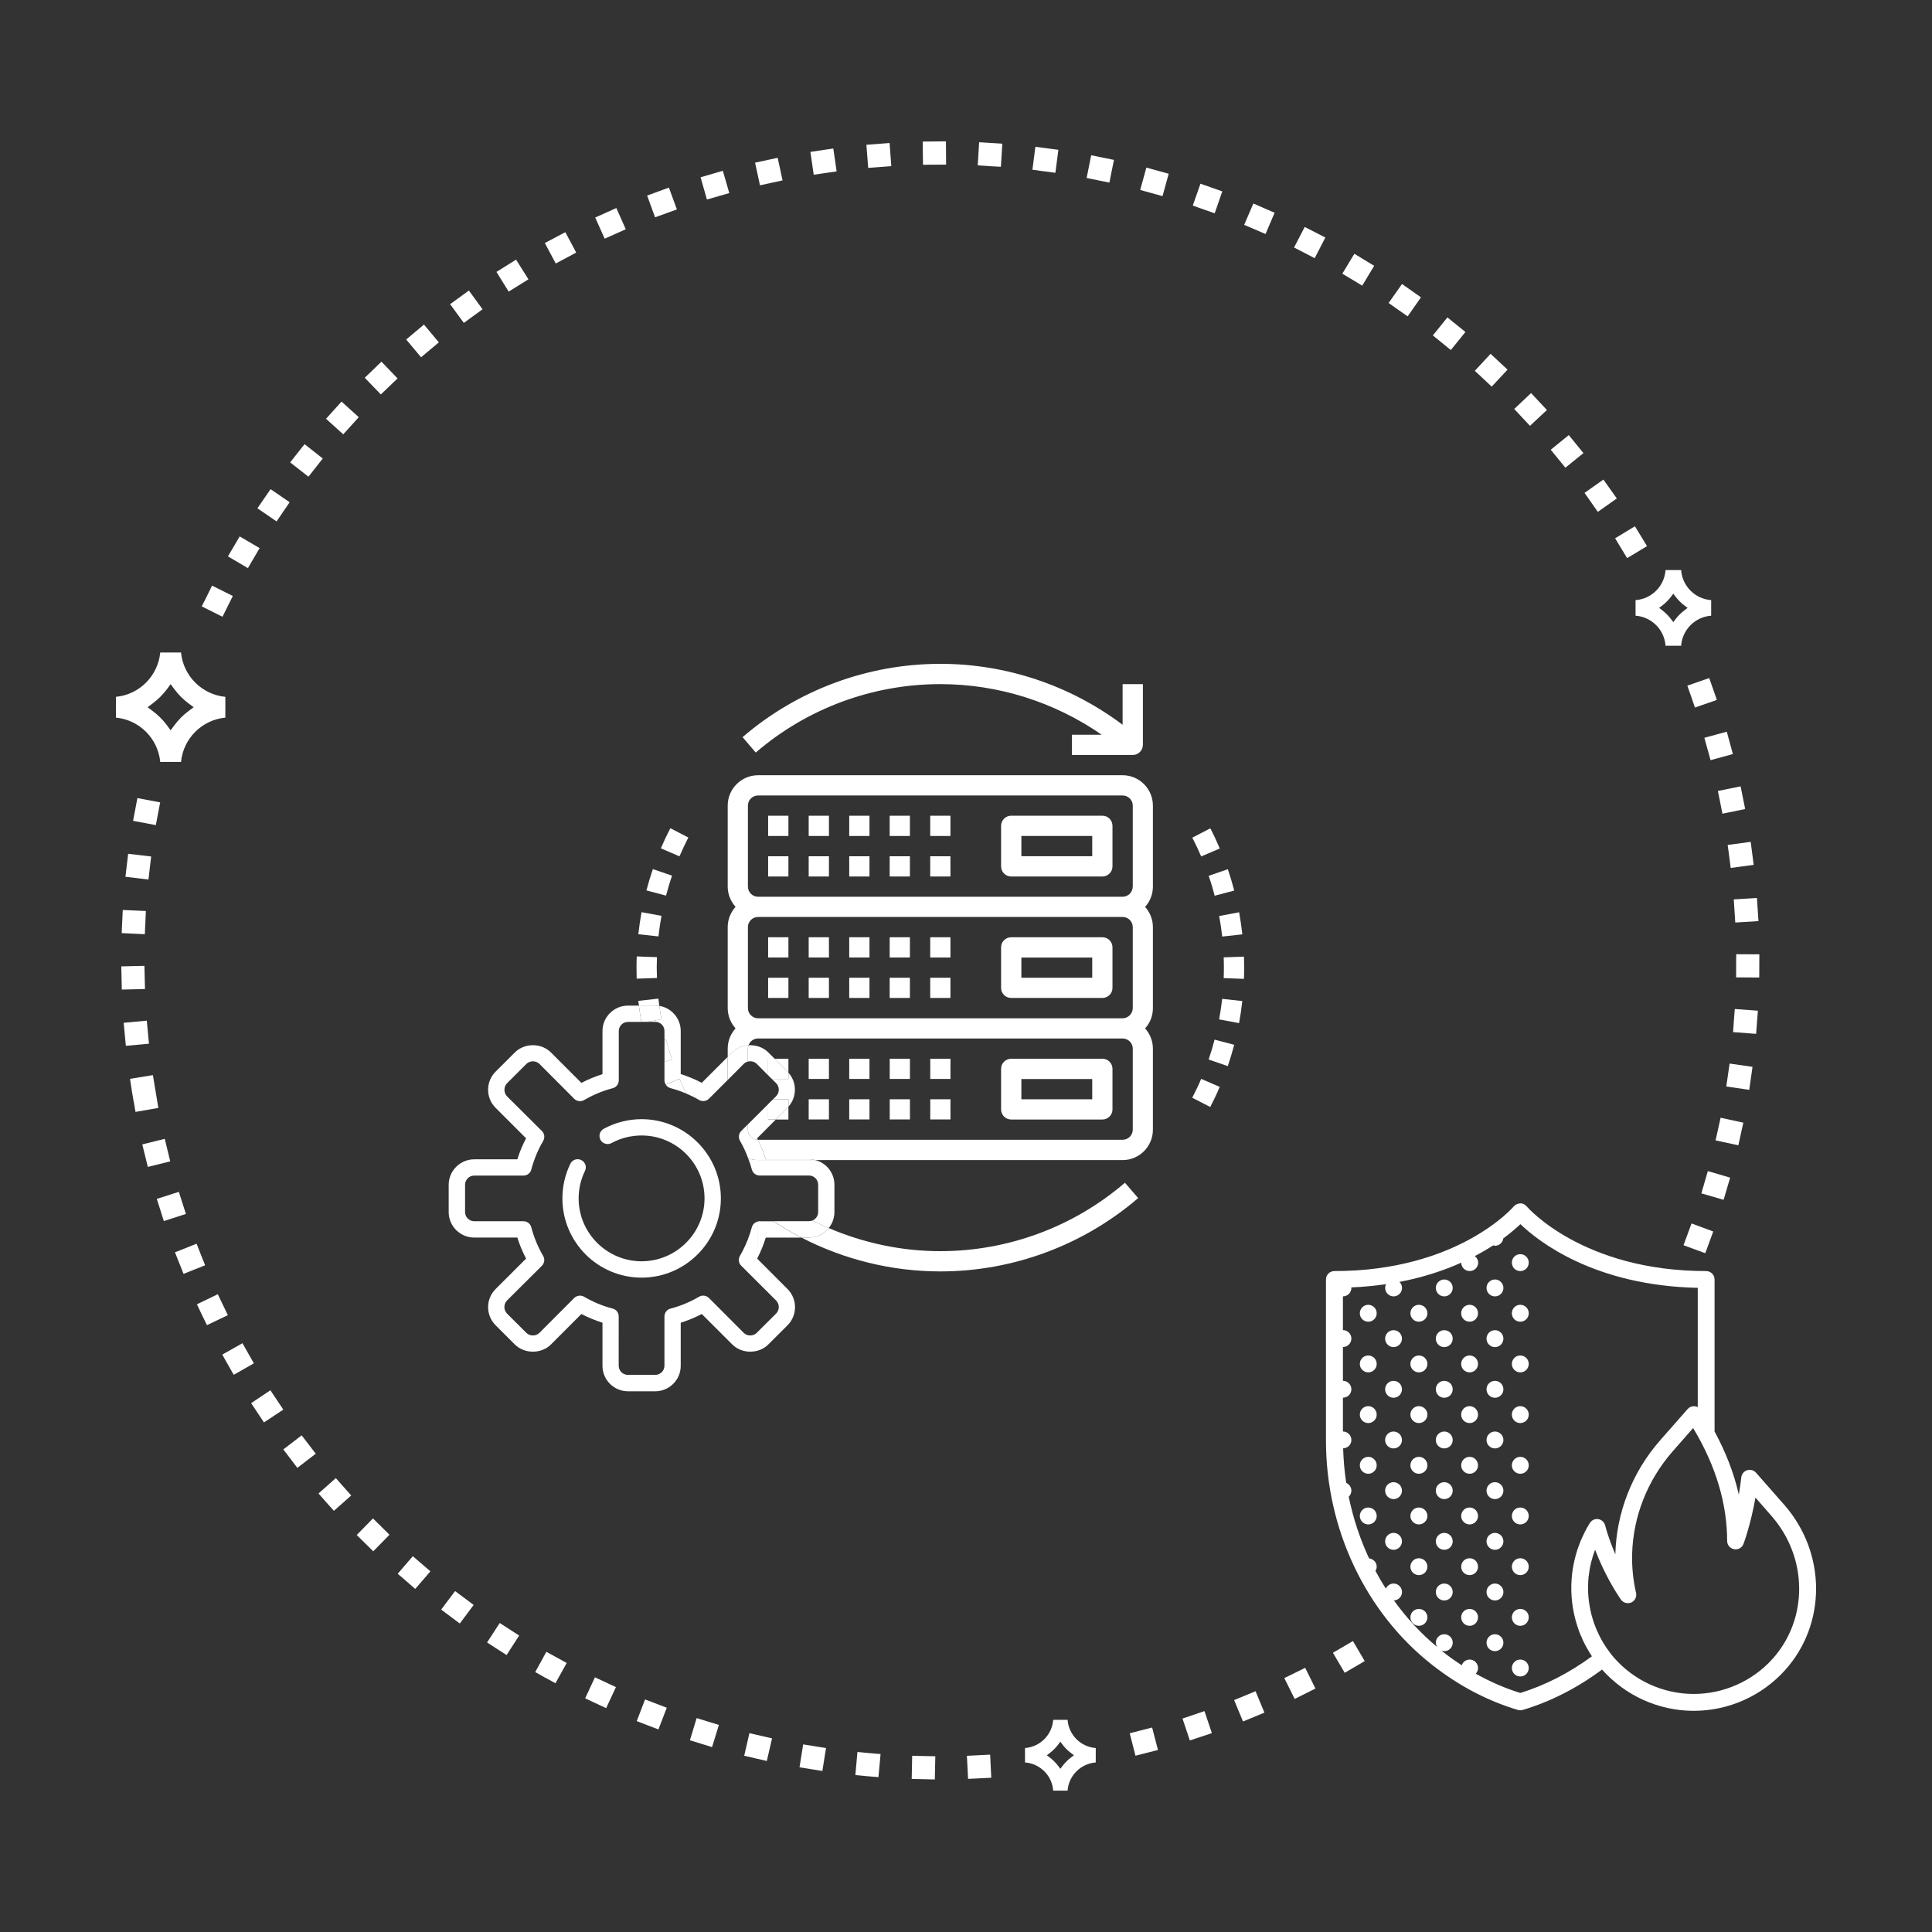 <?xml version="1.0" encoding="iso-8859-1"?>
<!-- Generator: Adobe Illustrator 15.1.0, SVG Export Plug-In . SVG Version: 6.00 Build 0)  -->
<!DOCTYPE svg PUBLIC "-//W3C//DTD SVG 1.1//EN" "http://www.w3.org/Graphics/SVG/1.1/DTD/svg11.dtd">
<svg version="1.1" id="Layer_1" xmlns="http://www.w3.org/2000/svg" xmlns:xlink="http://www.w3.org/1999/xlink" x="0px" y="0px"
	 width="50px" height="50px" viewBox="0 0 50 50" style="enable-background:new 0 0 50 50;" xml:space="preserve">
<rect x="0" y="0" width="50" height="50" fill="#333333" stroke="none"/>
<path style="fill:#FFFFFF;" d="M23.895,46.045l-0.3-0.006l0.012-0.599l0.599,0.012l-0.013,0.6L23.895,46.045z M25.023,45.44
	l0.602-0.03l0.029,0.598l-0.6,0.029L25.023,45.44z M22.436,45.967l-0.299-0.028l0.053-0.598l0.3,0.028h-0.002l0.301,0.026
	l-0.055,0.597L22.436,45.967z M20.986,45.785L20.986,45.785l-0.295-0.047l0.095-0.593l0.591,0.095l-0.094,0.593L20.986,45.785z
	 M19.551,45.506l-0.291-0.068l0.135-0.584l0.586,0.135l-0.136,0.585L19.551,45.506z M29.237,44.857l0.29-0.075l0.29-0.074
	l0.151,0.581l-0.582,0.149L29.237,44.857z M18.141,45.126L18.141,45.126l-0.286-0.088l0.174-0.574l0.576,0.177l-0.177,0.574
	L18.141,45.126z M30.603,44.476l0.284-0.096l0.285-0.097l0.191,0.57l-0.57,0.19L30.603,44.476z M16.758,44.65l-0.279-0.108
	l0.215-0.561l0.562,0.215l-0.216,0.561L16.758,44.65z M31.939,43.998l0.555-0.229l0.229,0.554l-0.554,0.229L31.939,43.998z
	 M15.416,44.08L15.416,44.08l-0.272-0.128l0.253-0.543l0.543,0.253l-0.252,0.544L15.416,44.08z M33.238,43.429l0.27-0.133
	l0.27-0.133l0.266,0.536l-0.27,0.135l-0.268,0.134L33.238,43.429z M14.111,43.417v0.002l-0.259-0.146l0.288-0.525l0.526,0.29
	l-0.291,0.524L14.111,43.417z M34.496,42.774l0.259-0.152h-0.001l0.26-0.151l0.305,0.518l-0.518,0.303L34.496,42.774z M12.858,42.67
	l-0.252-0.163l0.327-0.504l0.503,0.325l-0.325,0.504L12.858,42.67z M11.659,41.837l-0.241-0.181l0.359-0.479l0.243,0.18l0.238,0.179
	l-0.358,0.48L11.659,41.837z M10.52,40.924L10.52,40.924l-0.227-0.195l0.391-0.455l0.455,0.392l-0.393,0.455L10.52,40.924z
	 M9.445,39.936L9.445,39.936l-0.213-0.21l0.42-0.429l0.215,0.21H9.865l0.215,0.212l-0.42,0.428L9.445,39.936z M8.441,38.876
	L8.441,38.876l-0.198-0.225l0.448-0.398l0.398,0.45l-0.448,0.397L8.441,38.876z M7.514,37.749l-0.182-0.238l0.475-0.364l0.365,0.475
	l-0.477,0.366L7.514,37.749z M6.664,36.562L6.5,36.313l0.498-0.333l0.334,0.501l-0.501,0.331L6.664,36.562z M5.9,35.318L5.9,35.318
	l-0.148-0.261l0.523-0.295l0.295,0.521L6.049,35.58L5.9,35.318z M5.225,34.026l-0.129-0.271l0.541-0.261l0.13,0.273l0.13,0.269
	l-0.541,0.259L5.225,34.026z M4.639,32.688L4.528,32.41l0.56-0.223l0.109,0.279l0.112,0.279L4.75,32.967L4.639,32.688z
	 M43.569,32.226l0.104-0.281l0.104-0.282l0.561,0.208l-0.102,0.28l-0.104,0.282L43.569,32.226z M4.149,31.313l-0.091-0.286
	l0.571-0.182l0.182,0.572L4.24,31.601L4.149,31.313z M44.031,30.884l0.168-0.576l0.577,0.169l-0.169,0.574L44.031,30.884z
	 M3.754,29.908L3.754,29.908l-0.072-0.291l0.582-0.144l0.142,0.583L3.826,30.2L3.754,29.908z M44.399,29.513l0.13-0.586l0.588,0.127
	l-0.129,0.586L44.399,29.513z M3.462,28.513H3.46l-0.056-0.328h0.002L3.365,27.92l0.592-0.096l0.141,0.849l-0.591,0.103
	L3.462,28.513z M44.676,28.118l0.086-0.593l0.593,0.085l-0.085,0.595L44.676,28.118z M3.229,26.769L3.201,26.47l0.598-0.056
	l0.056,0.597l-0.598,0.055L3.229,26.769z M44.852,26.711l0.021-0.299l0.023-0.299l0.598,0.044l-0.046,0.599L44.852,26.711z
	 M3.146,25.311L3.146,25.311L3.139,25.01l0.599-0.014l0.014,0.6l-0.6,0.014L3.146,25.311z M44.93,25.294l0.003-0.599l0.599,0.003
	l-0.003,0.6L44.93,25.294z M3.149,24.149l0.028-0.599l0.598,0.027l-0.013,0.301v-0.002l-0.014,0.301L3.149,24.149z M44.889,23.576
	L44.889,23.576l-0.019-0.3l0.599-0.037l0.02,0.299l0.02,0.3l-0.6,0.037L44.889,23.576z M3.246,22.691l0.071-0.595l0.595,0.07
	l-0.07,0.596L3.246,22.691z M44.752,22.164l-0.04-0.297l0.596-0.08l0.077,0.596l-0.595,0.079L44.752,22.164z M3.444,21.243
	l0.112-0.589l0.589,0.112l-0.112,0.588L3.444,21.243z M44.518,20.764L44.518,20.764l-0.059-0.294l0.588-0.119l0.118,0.587
	l-0.589,0.12L44.518,20.764z M44.189,19.383l-0.08-0.289l0.58-0.158l0.158,0.579l-0.578,0.158L44.189,19.383z M43.768,18.029
	l-0.1-0.284l0.566-0.197l0.1,0.283l0.098,0.283l-0.567,0.197L43.768,18.029z M5.221,15.693l0.135-0.268l0.132-0.269l0.537,0.268
	l-0.267,0.538L5.221,15.693z M5.899,14.399l0.152-0.258l0.152-0.259l0.516,0.303l-0.152,0.259l-0.151,0.259L5.899,14.399z
	 M41.954,14.187l-0.155-0.256l0.513-0.311l0.313,0.514l-0.515,0.31L41.954,14.187z M6.662,13.155l0.34-0.496l0.494,0.339
	l-0.338,0.496L6.662,13.155z M41.18,13.002L41.18,13.002l-0.172-0.246l0.488-0.345l0.347,0.489l-0.491,0.347L41.18,13.002z
	 M7.51,11.967l0.185-0.236l0.187-0.236l0.471,0.371l-0.37,0.471L7.51,11.967z M40.323,11.872l-0.19-0.233L40.6,11.26l0.379,0.466
	l-0.467,0.378L40.323,11.872z M8.438,10.838l0.401-0.445l0.446,0.404L8.883,11.24L8.438,10.838z M39.391,10.802L39.391,10.802
	l-0.203-0.218l0.436-0.411l0.41,0.438l-0.438,0.41L39.391,10.802z M9.44,9.776L9.872,9.36l0.417,0.434l-0.433,0.414L9.44,9.776z
	 M38.387,9.801L38.387,9.801l-0.219-0.204l0.408-0.44l0.439,0.409l-0.41,0.44L38.387,9.801z M10.512,8.786l0.23-0.193l0.23-0.193
	l0.386,0.46l-0.23,0.193l-0.231,0.193L10.512,8.786z M37.314,8.869L37.314,8.869l-0.232-0.188l0.377-0.467l0.234,0.19l0.232,0.188
	l-0.378,0.467L37.314,8.869z M11.649,7.872l0.486-0.353l0.353,0.485l-0.484,0.353L11.649,7.872z M36.183,8.015L36.183,8.015
	l-0.245-0.174l0.346-0.491l0.491,0.345L36.43,8.187L36.183,8.015z M12.848,7.037l0.508-0.317l0.32,0.508l-0.256,0.16l-0.255,0.159
	L12.848,7.037z M34.996,7.237l-0.257-0.154l0.312-0.515l0.512,0.311l-0.309,0.514L34.996,7.237z M14.1,6.29l0.531-0.281l0.281,0.528
	l-0.529,0.282L14.1,6.29z M33.758,6.543L33.49,6.406l0.276-0.533l0.267,0.137L34.3,6.147l-0.276,0.535L33.758,6.543z M15.404,5.63
	l0.547-0.246l0.244,0.549l-0.273,0.122l-0.273,0.122L15.404,5.63z M32.475,5.937l-0.276-0.118l0.238-0.552l0.55,0.239l-0.235,0.55
	L32.475,5.937z M16.748,5.061l0.563-0.206l0.207,0.565l-0.565,0.204L16.748,5.061z M31.152,5.421L30.869,5.32l0.199-0.566
	l0.565,0.199L31.436,5.52L31.152,5.421z M18.131,4.588l0.576-0.168l0.167,0.577l-0.579,0.166L18.131,4.588z M29.797,4.996
	L29.797,4.996l-0.289-0.08l0.16-0.579l0.289,0.08l0.289,0.08l-0.16,0.579L29.797,4.996z M19.541,4.21l0.585-0.126l0.127,0.585
	l-0.585,0.127L19.541,4.21z M28.416,4.666L28.416,4.666l-0.294-0.06l0.118-0.588l0.589,0.12l-0.118,0.587L28.416,4.666z
	 M20.973,3.931l0.593-0.088l0.086,0.592l-0.593,0.087L20.973,3.931z M27.016,4.433l-0.297-0.04l0.076-0.594l0.596,0.078
	l-0.078,0.595L27.016,4.433z M22.422,3.747l0.6-0.046L23.067,4.3l-0.299,0.023l-0.299,0.022L22.422,3.747z M25.602,4.3l-0.298-0.021
	l0.036-0.598l0.6,0.037l-0.037,0.598L25.602,4.3z M23.879,3.664l0.602-0.006l0.004,0.602l-0.598,0.004L23.879,3.664z"/>
<g>
	<defs>
		<rect id="SVGID_1_" width="50" height="50"/>
	</defs>
	<clipPath id="SVGID_2_">
		<use xlink:href="#SVGID_1_"  style="overflow:visible;"/>
	</clipPath>
	<path style="clip-path:url(#SVGID_2_);fill:#FFFFFF;" d="M29.053,20.063H19.62c-0.435,0-0.787,0.354-0.787,0.786v2.097
		c0,0.201,0.08,0.385,0.203,0.523c-0.125,0.14-0.203,0.324-0.203,0.525v2.097c0,0.202,0.08,0.386,0.203,0.523
		c-0.125,0.14-0.203,0.322-0.203,0.524v0.216l0.12-0.118c0.112-0.114,0.264-0.173,0.419-0.184c0.036-0.103,0.132-0.176,0.248-0.176
		h9.433c0.145,0,0.263,0.117,0.263,0.262v2.097c0,0.145-0.118,0.262-0.263,0.262H19.62h-0.008c0.082,0.162,0.154,0.33,0.207,0.505
		h1.117c0.054,0,0.108,0.006,0.158,0.021h7.959c0.434,0,0.784-0.354,0.784-0.787v-2.097c0-0.202-0.077-0.385-0.202-0.524
		c0.125-0.138,0.202-0.321,0.202-0.523v-2.097c0-0.201-0.077-0.385-0.202-0.525c0.125-0.138,0.202-0.322,0.202-0.523v-2.097
		C29.837,20.417,29.486,20.063,29.053,20.063 M29.315,26.09c0,0.145-0.118,0.263-0.263,0.263H19.62
		c-0.147,0-0.264-0.118-0.264-0.263v-2.097c0-0.144,0.117-0.262,0.264-0.262h9.433c0.145,0,0.263,0.118,0.263,0.262V26.09z
		 M29.315,22.945c0,0.145-0.118,0.263-0.263,0.263H19.62c-0.147,0-0.264-0.118-0.264-0.263v-2.097c0-0.143,0.117-0.261,0.264-0.261
		h9.433c0.145,0,0.263,0.118,0.263,0.261V22.945z"/>
	<rect x="19.879" y="22.16" style="clip-path:url(#SVGID_2_);fill:#FFFFFF;" width="0.525" height="0.524"/>
	<rect x="20.929" y="22.16" style="clip-path:url(#SVGID_2_);fill:#FFFFFF;" width="0.524" height="0.524"/>
	<rect x="19.879" y="21.111" style="clip-path:url(#SVGID_2_);fill:#FFFFFF;" width="0.525" height="0.524"/>
	<rect x="20.929" y="21.111" style="clip-path:url(#SVGID_2_);fill:#FFFFFF;" width="0.524" height="0.524"/>
	<rect x="21.978" y="22.16" style="clip-path:url(#SVGID_2_);fill:#FFFFFF;" width="0.524" height="0.524"/>
	<rect x="21.978" y="21.111" style="clip-path:url(#SVGID_2_);fill:#FFFFFF;" width="0.524" height="0.524"/>
	<rect x="23.025" y="22.16" style="clip-path:url(#SVGID_2_);fill:#FFFFFF;" width="0.523" height="0.524"/>
	<rect x="23.025" y="21.111" style="clip-path:url(#SVGID_2_);fill:#FFFFFF;" width="0.523" height="0.524"/>
	<rect x="24.074" y="22.16" style="clip-path:url(#SVGID_2_);fill:#FFFFFF;" width="0.523" height="0.524"/>
	<rect x="24.074" y="21.111" style="clip-path:url(#SVGID_2_);fill:#FFFFFF;" width="0.523" height="0.524"/>
	<path style="clip-path:url(#SVGID_2_);fill:#FFFFFF;" d="M28.529,21.11H26.17c-0.145,0-0.262,0.119-0.262,0.263v1.049
		c0,0.143,0.117,0.262,0.262,0.262h2.359c0.146,0,0.262-0.119,0.262-0.262v-1.049C28.791,21.229,28.675,21.11,28.529,21.11
		 M28.267,22.159h-1.834v-0.524h1.834V22.159z"/>
	<rect x="19.879" y="25.304" style="clip-path:url(#SVGID_2_);fill:#FFFFFF;" width="0.525" height="0.523"/>
	<rect x="20.929" y="25.304" style="clip-path:url(#SVGID_2_);fill:#FFFFFF;" width="0.524" height="0.523"/>
	<rect x="19.879" y="24.256" style="clip-path:url(#SVGID_2_);fill:#FFFFFF;" width="0.525" height="0.524"/>
	<rect x="20.929" y="24.256" style="clip-path:url(#SVGID_2_);fill:#FFFFFF;" width="0.524" height="0.524"/>
	<rect x="21.978" y="25.304" style="clip-path:url(#SVGID_2_);fill:#FFFFFF;" width="0.524" height="0.523"/>
	<rect x="21.978" y="24.256" style="clip-path:url(#SVGID_2_);fill:#FFFFFF;" width="0.524" height="0.524"/>
	<rect x="23.025" y="25.304" style="clip-path:url(#SVGID_2_);fill:#FFFFFF;" width="0.523" height="0.523"/>
	<rect x="23.025" y="24.256" style="clip-path:url(#SVGID_2_);fill:#FFFFFF;" width="0.523" height="0.524"/>
	<rect x="24.074" y="25.304" style="clip-path:url(#SVGID_2_);fill:#FFFFFF;" width="0.523" height="0.523"/>
	<rect x="24.074" y="24.256" style="clip-path:url(#SVGID_2_);fill:#FFFFFF;" width="0.523" height="0.524"/>
	<path style="clip-path:url(#SVGID_2_);fill:#FFFFFF;" d="M28.529,24.256H26.17c-0.145,0-0.262,0.117-0.262,0.262v1.048
		c0,0.144,0.117,0.261,0.262,0.261h2.359c0.146,0,0.262-0.117,0.262-0.261v-1.048C28.791,24.373,28.675,24.256,28.529,24.256
		 M28.267,25.304h-1.834v-0.523h1.834V25.304z"/>
	<path style="clip-path:url(#SVGID_2_);fill:#FFFFFF;" d="M20.078,28.973h0.326v-0.331c-0.008,0.008-0.012,0.018-0.021,0.025
		L20.078,28.973z"/>
	<rect x="20.929" y="28.449" style="clip-path:url(#SVGID_2_);fill:#FFFFFF;" width="0.524" height="0.522"/>
	<path style="clip-path:url(#SVGID_2_);fill:#FFFFFF;" d="M20.404,27.762V27.4h-0.356l0.335,0.334
		C20.392,27.742,20.396,27.753,20.404,27.762"/>
	<rect x="20.929" y="27.4" style="clip-path:url(#SVGID_2_);fill:#FFFFFF;" width="0.524" height="0.523"/>
	<rect x="21.978" y="28.449" style="clip-path:url(#SVGID_2_);fill:#FFFFFF;" width="0.524" height="0.522"/>
	<rect x="21.978" y="27.4" style="clip-path:url(#SVGID_2_);fill:#FFFFFF;" width="0.524" height="0.523"/>
	<rect x="23.026" y="28.449" style="clip-path:url(#SVGID_2_);fill:#FFFFFF;" width="0.523" height="0.522"/>
	<rect x="23.026" y="27.4" style="clip-path:url(#SVGID_2_);fill:#FFFFFF;" width="0.523" height="0.523"/>
	<rect x="24.075" y="28.449" style="clip-path:url(#SVGID_2_);fill:#FFFFFF;" width="0.523" height="0.522"/>
	<rect x="24.075" y="27.4" style="clip-path:url(#SVGID_2_);fill:#FFFFFF;" width="0.523" height="0.523"/>
	<path style="clip-path:url(#SVGID_2_);fill:#FFFFFF;" d="M26.17,28.973h2.359c0.146,0,0.262-0.117,0.262-0.261v-1.05
		c0-0.145-0.116-0.262-0.262-0.262H26.17c-0.145,0-0.262,0.117-0.262,0.262v1.05C25.908,28.855,26.025,28.973,26.17,28.973
		 M26.433,27.925h1.834v0.524h-1.834V27.925z"/>
	<path style="clip-path:url(#SVGID_2_);fill:#FFFFFF;" d="M32.193,24.757l-0.524,0.019c0.004,0.087,0.005,0.177,0.005,0.266
		c0,0.091-0.001,0.182-0.005,0.271l0.524,0.02c0.004-0.097,0.005-0.193,0.005-0.29C32.198,24.947,32.197,24.851,32.193,24.757"/>
	<path style="clip-path:url(#SVGID_2_);fill:#FFFFFF;" d="M31.568,21.959c-0.075-0.177-0.156-0.352-0.245-0.522l-0.466,0.242
		c0.082,0.158,0.16,0.322,0.229,0.486L31.568,21.959z"/>
	<path style="clip-path:url(#SVGID_2_);fill:#FFFFFF;" d="M30.855,28.409l0.466,0.24c0.087-0.168,0.171-0.344,0.245-0.521
		l-0.48-0.207C31.016,28.088,30.938,28.251,30.855,28.409"/>
	<path style="clip-path:url(#SVGID_2_);fill:#FFFFFF;" d="M31.551,26.382l0.516,0.096c0.035-0.189,0.063-0.382,0.084-0.571
		l-0.521-0.057C31.609,26.026,31.584,26.205,31.551,26.382"/>
	<path style="clip-path:url(#SVGID_2_);fill:#FFFFFF;" d="M31.279,27.42l0.496,0.171c0.061-0.18,0.117-0.366,0.166-0.552
		l-0.508-0.133C31.389,27.08,31.337,27.253,31.279,27.42"/>
	<path style="clip-path:url(#SVGID_2_);fill:#FFFFFF;" d="M31.434,23.181l0.508-0.133c-0.049-0.184-0.104-0.371-0.165-0.553
		l-0.497,0.171C31.339,22.834,31.391,23.009,31.434,23.181"/>
	<path style="clip-path:url(#SVGID_2_);fill:#FFFFFF;" d="M31.631,24.238l0.521-0.057c-0.021-0.189-0.049-0.381-0.084-0.571
		l-0.516,0.096C31.584,23.883,31.611,24.062,31.631,24.238"/>
	<path style="clip-path:url(#SVGID_2_);fill:#FFFFFF;" d="M17.119,23.702l-0.516-0.095c-0.034,0.19-0.062,0.381-0.083,0.571
		l0.521,0.056C17.06,24.057,17.087,23.879,17.119,23.702"/>
	<path style="clip-path:url(#SVGID_2_);fill:#FFFFFF;" d="M17.393,22.662l-0.497-0.17c-0.061,0.18-0.118,0.366-0.167,0.552
		l0.508,0.134C17.284,23.004,17.334,22.83,17.393,22.662"/>
	<path style="clip-path:url(#SVGID_2_);fill:#FFFFFF;" d="M17.002,25.31c-0.004-0.09-0.006-0.179-0.006-0.268
		c0-0.09,0.002-0.18,0.006-0.271l-0.523-0.019c-0.005,0.096-0.006,0.194-0.006,0.291c0,0.095,0.001,0.19,0.004,0.285L17.002,25.31z"
		/>
	<path style="clip-path:url(#SVGID_2_);fill:#FFFFFF;" d="M17.814,21.675l-0.465-0.241c-0.088,0.169-0.171,0.344-0.246,0.521
		l0.482,0.207C17.657,21.996,17.732,21.833,17.814,21.675"/>
	<path style="clip-path:url(#SVGID_2_);fill:#FFFFFF;" d="M17.064,26.032c-0.009-0.063-0.018-0.124-0.024-0.188l-0.521,0.058
		c0.004,0.041,0.01,0.081,0.016,0.121h0.422C16.994,26.023,17.029,26.026,17.064,26.032"/>
	<path style="clip-path:url(#SVGID_2_);fill:#FFFFFF;" d="M24.336,17.705c1.497,0,2.953,0.463,4.176,1.31h-0.77v0.524h1.572
		c0.145,0,0.264-0.117,0.264-0.263v-1.571h-0.525v1.052c-1.355-1.019-3.013-1.577-4.717-1.577c-1.877,0-3.695,0.674-5.119,1.897
		l0.342,0.399C20.887,18.332,22.584,17.705,24.336,17.705"/>
	<path style="clip-path:url(#SVGID_2_);fill:#FFFFFF;" d="M20.936,32.027h-0.198c1.106,0.571,2.338,0.877,3.598,0.877
		c1.876,0,3.695-0.675,5.12-1.898l-0.343-0.397c-1.329,1.142-3.025,1.771-4.777,1.771c-1,0-1.981-0.209-2.888-0.598
		C21.327,31.932,21.143,32.027,20.936,32.027"/>
	<path style="clip-path:url(#SVGID_2_);fill:#FFFFFF;" d="M20.078,28.973h-0.199v-0.396l-0.524,0.522v0.136
		c0,0.143,0.115,0.26,0.256,0.262c-0.004-0.014-0.01-0.027-0.016-0.039L20.078,28.973z"/>
	<path style="clip-path:url(#SVGID_2_);fill:#FFFFFF;" d="M19.977,27.925l0.109,0.107c0.092,0.092,0.092,0.244,0,0.338l-0.08,0.079
		h0.399v0.192c0.223-0.251,0.223-0.63,0-0.88v0.163H19.977z"/>
	<path style="clip-path:url(#SVGID_2_);fill:#FFFFFF;" d="M19.66,31.604c-0.014,0-0.027,0.005-0.041,0.008v0.768h-0.402
		c-0.022,0.04-0.043,0.082-0.067,0.122c-0.049,0.083-0.035,0.188,0.033,0.255l0.903,0.9c0.092,0.094,0.092,0.245,0,0.338
		l-0.502,0.499c-0.088,0.09-0.246,0.09-0.336,0l-0.9-0.902c-0.069-0.066-0.172-0.081-0.256-0.033
		c-0.231,0.137-0.479,0.239-0.74,0.308c-0.093,0.023-0.156,0.107-0.156,0.204v1.274c0,0.132-0.108,0.237-0.239,0.237h-0.705
		c-0.133,0-0.24-0.105-0.24-0.237V34.07c0-0.097-0.063-0.181-0.157-0.204c-0.26-0.068-0.508-0.171-0.74-0.308
		c-0.033-0.018-0.069-0.027-0.105-0.027c-0.056,0-0.11,0.021-0.15,0.061l-0.899,0.902c-0.092,0.09-0.248,0.09-0.339,0l-0.501-0.499
		c-0.043-0.046-0.068-0.105-0.068-0.169c0-0.064,0.025-0.123,0.068-0.169l0.904-0.9c0.066-0.067,0.081-0.172,0.031-0.255
		c-0.134-0.23-0.238-0.48-0.306-0.739c-0.022-0.093-0.108-0.158-0.203-0.158h-1.275c-0.13,0-0.236-0.106-0.236-0.238v-0.705
		c0-0.132,0.106-0.238,0.236-0.238h1.275c0.097,0,0.181-0.064,0.203-0.158c0.07-0.259,0.172-0.509,0.307-0.739
		c0.049-0.083,0.036-0.188-0.032-0.256l-0.904-0.899c-0.043-0.046-0.066-0.104-0.066-0.169c0-0.063,0.023-0.124,0.066-0.168
		l0.502-0.501c0.09-0.09,0.247-0.09,0.338,0l0.899,0.902c0.068,0.068,0.172,0.081,0.257,0.033c0.23-0.134,0.478-0.238,0.738-0.306
		c0.094-0.024,0.159-0.108,0.159-0.203v-1.277c0-0.131,0.107-0.236,0.238-0.236h0.346c-0.026-0.14-0.046-0.281-0.063-0.422h-0.283
		c-0.365,0-0.66,0.297-0.66,0.658v1.116c-0.19,0.06-0.372,0.136-0.546,0.226l-0.788-0.788c-0.248-0.25-0.685-0.25-0.934,0
		l-0.5,0.499c-0.123,0.124-0.192,0.29-0.192,0.467c0,0.175,0.069,0.342,0.192,0.465l0.791,0.791
		c-0.092,0.173-0.167,0.355-0.226,0.544h-1.117c-0.362,0-0.66,0.296-0.66,0.66v0.705c0,0.364,0.298,0.66,0.66,0.66h1.117
		c0.059,0.188,0.134,0.37,0.226,0.544l-0.791,0.79c-0.123,0.124-0.192,0.29-0.192,0.466c0,0.177,0.069,0.342,0.192,0.467l0.5,0.5
		c0.249,0.248,0.686,0.248,0.934,0l0.788-0.789c0.174,0.09,0.356,0.165,0.546,0.226v1.115c0,0.364,0.297,0.659,0.66,0.659h0.705
		c0.364,0,0.66-0.295,0.66-0.659v-1.115c0.189-0.06,0.371-0.136,0.545-0.226l0.79,0.789c0.249,0.248,0.683,0.248,0.931,0l0.5-0.499
		c0.256-0.258,0.256-0.677,0-0.934l-0.788-0.789c0.09-0.175,0.165-0.356,0.223-0.544h0.919c-0.247-0.127-0.487-0.269-0.721-0.423
		H19.66z"/>
	<path style="clip-path:url(#SVGID_2_);fill:#FFFFFF;" d="M19.355,27.474c0.081-0.021,0.17-0.001,0.23,0.059l0.293,0.295V27.4h0.169
		l-0.165-0.165c-0.134-0.136-0.326-0.194-0.511-0.184c-0.01,0.026-0.016,0.056-0.016,0.086V27.474z"/>
	<path style="clip-path:url(#SVGID_2_);fill:#FFFFFF;" d="M16.757,26.445h0.2c0.131,0,0.239,0.105,0.239,0.236v0.231l0.04-0.012
		c0.045,0.173,0.098,0.347,0.155,0.517l-0.195,0.066v0.473c0,0.042,0.014,0.081,0.035,0.113l0.353-0.15
		c0.055,0.128,0.115,0.257,0.178,0.383c0.113,0.048,0.224,0.103,0.33,0.165c0.084,0.048,0.189,0.035,0.256-0.033l0.484-0.484v-0.597
		l-0.67,0.67c-0.174-0.09-0.356-0.166-0.545-0.226v-1.116c0-0.325-0.24-0.597-0.552-0.649c0.015,0.116,0.033,0.231,0.053,0.346
		L16.757,26.445z"/>
	<path style="clip-path:url(#SVGID_2_);fill:#FFFFFF;" d="M19.363,29.979c0.037,0.094,0.068,0.188,0.094,0.286
		c0.025,0.094,0.107,0.157,0.203,0.157h1.275c0.132,0,0.239,0.107,0.239,0.239v0.705c0,0.098-0.06,0.184-0.145,0.22
		c0.137,0.069,0.277,0.135,0.418,0.196c0.093-0.114,0.148-0.259,0.148-0.416v-0.705c0-0.31-0.213-0.569-0.502-0.64h-1.474
		C19.529,30.021,19.443,30.006,19.363,29.979"/>
	<path style="clip-path:url(#SVGID_2_);fill:#FFFFFF;" d="M19.249,27.532c0.03-0.029,0.067-0.049,0.106-0.059v-0.337
		c0-0.029,0.006-0.058,0.016-0.085c-0.154,0.011-0.307,0.069-0.419,0.184l-0.12,0.118v0.597L19.249,27.532z"/>
	<path style="clip-path:url(#SVGID_2_);fill:#FFFFFF;" d="M19.818,30.001c-0.053-0.175-0.125-0.343-0.207-0.505
		c-0.142-0.003-0.256-0.119-0.256-0.262v-0.136l-0.171,0.171c-0.067,0.068-0.081,0.173-0.032,0.256
		c0.083,0.144,0.154,0.296,0.211,0.453c0.08,0.027,0.166,0.044,0.256,0.044h1.474c-0.05-0.015-0.104-0.021-0.158-0.021H19.818z"/>
	<path style="clip-path:url(#SVGID_2_);fill:#FFFFFF;" d="M20.006,28.449l-0.127,0.126v0.397h0.199l0.305-0.306
		c0.01-0.009,0.014-0.018,0.021-0.025v-0.192H20.006z"/>
	<path style="clip-path:url(#SVGID_2_);fill:#FFFFFF;" d="M20.404,27.925v-0.163c-0.008-0.009-0.012-0.02-0.021-0.027L20.048,27.4
		h-0.169v0.427l0.097,0.098H20.404z"/>
	<path style="clip-path:url(#SVGID_2_);fill:#FFFFFF;" d="M17.391,27.418c-0.057-0.17-0.109-0.344-0.154-0.517l-0.04,0.012v0.571
		L17.391,27.418z"/>
	<path style="clip-path:url(#SVGID_2_);fill:#FFFFFF;" d="M17.353,28.161c0.141,0.037,0.278,0.084,0.409,0.142
		c-0.062-0.126-0.123-0.255-0.178-0.383l-0.353,0.15C17.258,28.114,17.3,28.147,17.353,28.161"/>
	<path style="clip-path:url(#SVGID_2_);fill:#FFFFFF;" d="M16.757,26.445l0.361-0.067c-0.02-0.114-0.038-0.229-0.053-0.346
		c-0.036-0.006-0.072-0.009-0.108-0.009h-0.422c0.017,0.141,0.037,0.282,0.064,0.422H16.757z"/>
	<path style="clip-path:url(#SVGID_2_);fill:#FFFFFF;" d="M20.936,31.604h-0.919c0.233,0.154,0.474,0.296,0.721,0.423h0.198
		c0.207,0,0.391-0.096,0.512-0.245c-0.141-0.062-0.282-0.127-0.418-0.196C21,31.598,20.968,31.604,20.936,31.604"/>
	<path style="clip-path:url(#SVGID_2_);fill:#FFFFFF;" d="M19.457,31.763c-0.057,0.215-0.139,0.421-0.24,0.617h0.402v-0.768
		C19.541,31.628,19.477,31.685,19.457,31.763"/>
	<path style="clip-path:url(#SVGID_2_);fill:#FFFFFF;" d="M16.604,28.964c-0.342,0-0.68,0.086-0.979,0.249
		c-0.103,0.056-0.14,0.183-0.085,0.285s0.184,0.14,0.287,0.084c0.236-0.129,0.506-0.196,0.777-0.196
		c0.898,0,1.629,0.729,1.629,1.628c0,0.896-0.731,1.628-1.629,1.628c-0.897,0-1.629-0.731-1.629-1.628
		c0-0.249,0.056-0.489,0.164-0.711c0.052-0.105,0.008-0.23-0.097-0.281c-0.105-0.052-0.23-0.008-0.282,0.097
		c-0.135,0.279-0.205,0.582-0.205,0.896c0,1.13,0.918,2.05,2.049,2.05s2.052-0.92,2.052-2.05S17.734,28.964,16.604,28.964"/>
	<path style="clip-path:url(#SVGID_2_);fill:#FFFFFF;" d="M46.174,38.942l-0.729-0.829c-0.057-0.064-0.146-0.09-0.229-0.064
		c-0.083,0.027-0.143,0.099-0.152,0.186c-0.018,0.155-0.038,0.305-0.064,0.446c-0.123-0.549-0.335-1.095-0.627-1.635v-3.933
		c0-0.121-0.099-0.218-0.219-0.218c-3.197,0-4.627-1.655-4.641-1.671c-0.041-0.051-0.098-0.083-0.168-0.08
		c-0.064,0-0.127,0.029-0.169,0.078c-0.014,0.018-1.443,1.673-4.641,1.673c-0.122,0-0.219,0.097-0.219,0.218v4.173
		c0,2.279,1.024,4.447,2.742,5.796c0.691,0.544,1.44,0.938,2.224,1.171c0.021,0.005,0.041,0.009,0.063,0.009
		c0.021,0,0.041-0.004,0.063-0.009c0.719-0.214,1.408-0.566,2.053-1.045c0.6,0.674,1.455,1.062,2.355,1.068h0.02
		c0.9,0,1.758-0.384,2.361-1.052C47.275,42.027,47.268,40.187,46.174,38.942 M39.346,43.814c-0.395-0.122-0.78-0.29-1.154-0.499
		c0.037-0.039,0.06-0.09,0.06-0.147c0-0.119-0.097-0.219-0.217-0.219c-0.096,0-0.175,0.063-0.205,0.148
		c-0.171-0.111-0.337-0.229-0.5-0.358l-0.026-0.023c0.023,0.009,0.049,0.016,0.074,0.016c0.121,0,0.219-0.098,0.219-0.219
		c0-0.12-0.098-0.219-0.219-0.219s-0.219,0.099-0.219,0.219c0,0.042,0.016,0.08,0.037,0.113c-0.424-0.352-0.801-0.759-1.122-1.208
		c0.116-0.003,0.21-0.098,0.21-0.217c0-0.12-0.098-0.219-0.217-0.219c-0.09,0-0.167,0.054-0.201,0.132
		c-0.096-0.149-0.186-0.303-0.27-0.461c0.02-0.031,0.033-0.068,0.033-0.108c0-0.112-0.087-0.201-0.197-0.214
		c-0.237-0.505-0.412-1.041-0.527-1.595c0.042-0.04,0.069-0.096,0.069-0.158c0-0.09-0.056-0.168-0.134-0.201
		c-0.045-0.295-0.07-0.593-0.08-0.894c0.119-0.003,0.214-0.097,0.214-0.218c0-0.12-0.099-0.218-0.219-0.218v-0.875
		c0.12,0,0.219-0.097,0.219-0.218s-0.099-0.219-0.219-0.219v-0.874c0.12,0,0.219-0.098,0.219-0.219s-0.099-0.219-0.219-0.219V33.55
		c0.12,0,0.219-0.098,0.219-0.219c0-0.004-0.001-0.009-0.003-0.013c0.319-0.013,0.619-0.043,0.902-0.084
		c-0.016,0.029-0.025,0.061-0.025,0.097c0,0.121,0.098,0.219,0.219,0.219c0.119,0,0.217-0.098,0.217-0.219
		c0-0.062-0.025-0.115-0.066-0.155c0.627-0.121,1.157-0.3,1.599-0.498c0,0.119,0.097,0.217,0.219,0.217
		c0.12,0,0.219-0.098,0.219-0.218c0-0.07-0.036-0.13-0.087-0.17c0.179-0.094,0.336-0.187,0.478-0.277
		c0.015,0.003,0.03,0.01,0.046,0.01c0.11,0,0.199-0.084,0.213-0.19c0.193-0.144,0.342-0.272,0.443-0.369
		c0.467,0.448,1.914,1.59,4.59,1.648v3.088c-0.029-0.016-0.064-0.024-0.1-0.024c-0.063,0-0.123,0.027-0.164,0.075l-0.711,0.809
		c-0.729,0.83-1.132,1.883-1.158,2.949c-0.043-0.101-0.085-0.208-0.127-0.319c-0.051-0.14-0.098-0.281-0.137-0.431
		c-0.021-0.085-0.092-0.147-0.18-0.162c-0.02-0.003-0.043-0.003-0.063,0c-0.063,0.009-0.118,0.046-0.152,0.101
		c-0.004,0.007-0.008,0.015-0.013,0.021c-0.039,0.063-0.076,0.127-0.109,0.193c-0.012,0.023-0.023,0.047-0.035,0.071
		c-0.023,0.051-0.049,0.102-0.07,0.153c-0.013,0.023-0.02,0.05-0.03,0.074c-0.021,0.052-0.04,0.105-0.06,0.159
		c-0.006,0.022-0.016,0.045-0.02,0.067c-0.018,0.059-0.035,0.116-0.049,0.175c-0.006,0.019-0.01,0.037-0.014,0.057
		c-0.015,0.064-0.028,0.13-0.039,0.196c-0.002,0.012-0.004,0.024-0.005,0.038c-0.013,0.074-0.021,0.149-0.026,0.224l-0.002,0.014
		c-0.031,0.412,0.018,0.828,0.146,1.222c0.005,0.018,0.01,0.032,0.016,0.048c0.02,0.059,0.039,0.116,0.063,0.172
		c0.014,0.029,0.025,0.059,0.039,0.087c0.016,0.042,0.035,0.083,0.057,0.124c0.018,0.037,0.037,0.076,0.059,0.113
		c0.016,0.028,0.031,0.057,0.049,0.085c0.025,0.046,0.054,0.092,0.082,0.135c0.005,0.008,0.01,0.015,0.014,0.022
		C40.613,43.295,39.991,43.614,39.346,43.814 M45.872,42.933c-0.522,0.58-1.278,0.912-2.055,0.906
		c-0.781-0.004-1.526-0.346-2.042-0.933c-0.037-0.042-0.071-0.084-0.104-0.127c0-0.002,0-0.003-0.002-0.003
		c-0.073-0.096-0.138-0.193-0.198-0.294c-0.002-0.004-0.003-0.006-0.003-0.009c-0.056-0.094-0.103-0.192-0.146-0.291
		c-0.008-0.015-0.012-0.028-0.018-0.042c-0.039-0.091-0.07-0.184-0.096-0.278c-0.007-0.022-0.014-0.046-0.02-0.07
		c-0.023-0.089-0.041-0.177-0.055-0.266c-0.006-0.031-0.01-0.06-0.013-0.088c-0.011-0.088-0.018-0.176-0.021-0.263v-0.091
		c0-0.09,0.003-0.18,0.012-0.269c0.004-0.025,0.009-0.052,0.011-0.076c0.012-0.095,0.027-0.189,0.05-0.281
		c0.004-0.018,0.009-0.033,0.013-0.051c0.026-0.098,0.056-0.195,0.092-0.291c0-0.004,0.002-0.008,0.003-0.011
		c0.23,0.606,0.52,1.07,0.626,1.229c0.022,0.033,0.04,0.059,0.044,0.063c0.059,0.086,0.17,0.115,0.266,0.076
		c0.095-0.043,0.146-0.145,0.126-0.246l-0.009-0.038c-0.07-0.318-0.101-0.641-0.094-0.962c0.023-0.963,0.389-1.913,1.049-2.665
		l0.53-0.604c0.009,0.017,0.019,0.032,0.028,0.047c0.564,0.951,0.852,1.917,0.852,2.874c0,0.105,0.077,0.196,0.182,0.215
		c0.102,0.019,0.206-0.04,0.242-0.14c0.01-0.024,0.188-0.508,0.309-1.196l0.412,0.471C46.791,40.308,46.803,41.898,45.872,42.933"/>
	<path style="clip-path:url(#SVGID_2_);fill:#FFFFFF;" d="M39.564,32.677c0,0.12-0.098,0.219-0.219,0.219
		c-0.122,0-0.218-0.099-0.218-0.219c0-0.121,0.096-0.219,0.218-0.219C39.467,32.458,39.564,32.556,39.564,32.677"/>
	<path style="clip-path:url(#SVGID_2_);fill:#FFFFFF;" d="M35.629,33.988c0,0.12-0.098,0.218-0.219,0.218
		c-0.12,0-0.218-0.098-0.218-0.218c0-0.122,0.098-0.22,0.218-0.22C35.531,33.769,35.629,33.866,35.629,33.988"/>
	<path style="clip-path:url(#SVGID_2_);fill:#FFFFFF;" d="M36.941,33.988c0,0.12-0.099,0.218-0.221,0.218
		c-0.119,0-0.219-0.098-0.219-0.218c0-0.122,0.1-0.22,0.219-0.22C36.843,33.769,36.941,33.866,36.941,33.988"/>
	<path style="clip-path:url(#SVGID_2_);fill:#FFFFFF;" d="M37.596,33.331c0,0.121-0.098,0.219-0.219,0.219s-0.218-0.098-0.218-0.219
		c0-0.119,0.097-0.218,0.218-0.218S37.596,33.212,37.596,33.331"/>
	<path style="clip-path:url(#SVGID_2_);fill:#FFFFFF;" d="M38.251,33.988c0,0.12-0.097,0.218-0.217,0.218
		c-0.122,0-0.219-0.098-0.219-0.218c0-0.122,0.097-0.22,0.219-0.22C38.154,33.769,38.251,33.866,38.251,33.988"/>
	<path style="clip-path:url(#SVGID_2_);fill:#FFFFFF;" d="M38.908,33.331c0,0.121-0.098,0.219-0.219,0.219s-0.218-0.098-0.218-0.219
		c0-0.119,0.097-0.218,0.218-0.218S38.908,33.212,38.908,33.331"/>
	<path style="clip-path:url(#SVGID_2_);fill:#FFFFFF;" d="M39.564,33.988c0,0.12-0.098,0.218-0.219,0.218
		c-0.122,0-0.218-0.098-0.218-0.218c0-0.122,0.096-0.22,0.218-0.22C39.467,33.769,39.564,33.866,39.564,33.988"/>
	<path style="clip-path:url(#SVGID_2_);fill:#FFFFFF;" d="M35.629,35.298c0,0.121-0.098,0.219-0.219,0.219
		c-0.12,0-0.218-0.098-0.218-0.219c0-0.12,0.098-0.218,0.218-0.218C35.531,35.08,35.629,35.178,35.629,35.298"/>
	<path style="clip-path:url(#SVGID_2_);fill:#FFFFFF;" d="M36.283,34.644c0,0.121-0.098,0.219-0.219,0.219
		c-0.119,0-0.217-0.098-0.217-0.219s0.098-0.219,0.217-0.219C36.186,34.425,36.283,34.522,36.283,34.644"/>
	<path style="clip-path:url(#SVGID_2_);fill:#FFFFFF;" d="M36.941,35.298c0,0.121-0.099,0.219-0.221,0.219
		c-0.119,0-0.219-0.098-0.219-0.219c0-0.12,0.1-0.218,0.219-0.218C36.843,35.08,36.941,35.178,36.941,35.298"/>
	<path style="clip-path:url(#SVGID_2_);fill:#FFFFFF;" d="M37.596,34.644c0,0.121-0.098,0.219-0.219,0.219s-0.218-0.098-0.218-0.219
		s0.097-0.219,0.218-0.219S37.596,34.522,37.596,34.644"/>
	<path style="clip-path:url(#SVGID_2_);fill:#FFFFFF;" d="M38.251,35.298c0,0.121-0.097,0.219-0.217,0.219
		c-0.122,0-0.219-0.098-0.219-0.219c0-0.12,0.097-0.218,0.219-0.218C38.154,35.08,38.251,35.178,38.251,35.298"/>
	<path style="clip-path:url(#SVGID_2_);fill:#FFFFFF;" d="M38.908,34.644c0,0.121-0.098,0.219-0.219,0.219s-0.218-0.098-0.218-0.219
		s0.097-0.219,0.218-0.219S38.908,34.522,38.908,34.644"/>
	<path style="clip-path:url(#SVGID_2_);fill:#FFFFFF;" d="M39.564,35.298c0,0.121-0.098,0.219-0.219,0.219
		c-0.122,0-0.218-0.098-0.218-0.219c0-0.12,0.096-0.218,0.218-0.218C39.467,35.08,39.564,35.178,39.564,35.298"/>
	<path style="clip-path:url(#SVGID_2_);fill:#FFFFFF;" d="M35.629,36.61c0,0.121-0.098,0.219-0.219,0.219
		c-0.12,0-0.218-0.098-0.218-0.219s0.098-0.219,0.218-0.219C35.531,36.392,35.629,36.489,35.629,36.61"/>
	<path style="clip-path:url(#SVGID_2_);fill:#FFFFFF;" d="M36.283,35.955c0,0.121-0.098,0.219-0.219,0.219
		c-0.119,0-0.217-0.098-0.217-0.219s0.098-0.219,0.217-0.219C36.186,35.736,36.283,35.834,36.283,35.955"/>
	<path style="clip-path:url(#SVGID_2_);fill:#FFFFFF;" d="M36.941,36.61c0,0.121-0.099,0.219-0.221,0.219
		c-0.119,0-0.219-0.098-0.219-0.219s0.1-0.219,0.219-0.219C36.843,36.392,36.941,36.489,36.941,36.61"/>
	<path style="clip-path:url(#SVGID_2_);fill:#FFFFFF;" d="M37.596,35.955c0,0.121-0.098,0.219-0.219,0.219s-0.218-0.098-0.218-0.219
		s0.097-0.219,0.218-0.219S37.596,35.834,37.596,35.955"/>
	<path style="clip-path:url(#SVGID_2_);fill:#FFFFFF;" d="M38.251,36.61c0,0.121-0.097,0.219-0.217,0.219
		c-0.122,0-0.219-0.098-0.219-0.219s0.097-0.219,0.219-0.219C38.154,36.392,38.251,36.489,38.251,36.61"/>
	<path style="clip-path:url(#SVGID_2_);fill:#FFFFFF;" d="M38.908,35.955c0,0.121-0.098,0.219-0.219,0.219s-0.218-0.098-0.218-0.219
		s0.097-0.219,0.218-0.219S38.908,35.834,38.908,35.955"/>
	<path style="clip-path:url(#SVGID_2_);fill:#FFFFFF;" d="M39.564,36.61c0,0.121-0.098,0.219-0.219,0.219
		c-0.122,0-0.218-0.098-0.218-0.219s0.096-0.219,0.218-0.219C39.467,36.392,39.564,36.489,39.564,36.61"/>
	<path style="clip-path:url(#SVGID_2_);fill:#FFFFFF;" d="M35.629,37.923c0,0.12-0.098,0.218-0.219,0.218
		c-0.12,0-0.218-0.098-0.218-0.218c0-0.121,0.098-0.22,0.218-0.22C35.531,37.703,35.629,37.802,35.629,37.923"/>
	<path style="clip-path:url(#SVGID_2_);fill:#FFFFFF;" d="M36.283,37.268c0,0.12-0.098,0.217-0.219,0.217
		c-0.119,0-0.217-0.097-0.217-0.217c0-0.122,0.098-0.22,0.217-0.22C36.186,37.048,36.283,37.146,36.283,37.268"/>
	<path style="clip-path:url(#SVGID_2_);fill:#FFFFFF;" d="M36.941,37.923c0,0.12-0.099,0.218-0.221,0.218
		c-0.119,0-0.219-0.098-0.219-0.218c0-0.121,0.1-0.22,0.219-0.22C36.843,37.703,36.941,37.802,36.941,37.923"/>
	<path style="clip-path:url(#SVGID_2_);fill:#FFFFFF;" d="M37.596,37.268c0,0.12-0.098,0.217-0.219,0.217s-0.218-0.097-0.218-0.217
		c0-0.122,0.097-0.22,0.218-0.22S37.596,37.146,37.596,37.268"/>
	<path style="clip-path:url(#SVGID_2_);fill:#FFFFFF;" d="M38.251,37.923c0,0.12-0.097,0.218-0.217,0.218
		c-0.122,0-0.219-0.098-0.219-0.218c0-0.121,0.097-0.22,0.219-0.22C38.154,37.703,38.251,37.802,38.251,37.923"/>
	<path style="clip-path:url(#SVGID_2_);fill:#FFFFFF;" d="M38.908,37.268c0,0.12-0.098,0.217-0.219,0.217s-0.218-0.097-0.218-0.217
		c0-0.122,0.097-0.22,0.218-0.22S38.908,37.146,38.908,37.268"/>
	<path style="clip-path:url(#SVGID_2_);fill:#FFFFFF;" d="M39.564,37.923c0,0.12-0.098,0.218-0.219,0.218
		c-0.122,0-0.218-0.098-0.218-0.218c0-0.121,0.096-0.22,0.218-0.22C39.467,37.703,39.564,37.802,39.564,37.923"/>
	<path style="clip-path:url(#SVGID_2_);fill:#FFFFFF;" d="M35.629,39.233c0,0.121-0.098,0.219-0.219,0.219
		c-0.12,0-0.218-0.098-0.218-0.219c0-0.12,0.098-0.219,0.218-0.219C35.531,39.015,35.629,39.113,35.629,39.233"/>
	<path style="clip-path:url(#SVGID_2_);fill:#FFFFFF;" d="M36.283,38.578c0,0.121-0.098,0.219-0.219,0.219
		c-0.119,0-0.217-0.098-0.217-0.219s0.098-0.219,0.217-0.219C36.186,38.359,36.283,38.457,36.283,38.578"/>
	<path style="clip-path:url(#SVGID_2_);fill:#FFFFFF;" d="M36.941,39.233c0,0.121-0.099,0.219-0.221,0.219
		c-0.119,0-0.219-0.098-0.219-0.219c0-0.12,0.1-0.219,0.219-0.219C36.843,39.015,36.941,39.113,36.941,39.233"/>
	<path style="clip-path:url(#SVGID_2_);fill:#FFFFFF;" d="M37.596,38.578c0,0.121-0.098,0.219-0.219,0.219s-0.218-0.098-0.218-0.219
		s0.097-0.219,0.218-0.219S37.596,38.457,37.596,38.578"/>
	<path style="clip-path:url(#SVGID_2_);fill:#FFFFFF;" d="M38.251,39.233c0,0.121-0.097,0.219-0.217,0.219
		c-0.122,0-0.219-0.098-0.219-0.219c0-0.12,0.097-0.219,0.219-0.219C38.154,39.015,38.251,39.113,38.251,39.233"/>
	<path style="clip-path:url(#SVGID_2_);fill:#FFFFFF;" d="M38.908,38.578c0,0.121-0.098,0.219-0.219,0.219s-0.218-0.098-0.218-0.219
		s0.097-0.219,0.218-0.219S38.908,38.457,38.908,38.578"/>
	<path style="clip-path:url(#SVGID_2_);fill:#FFFFFF;" d="M39.564,39.233c0,0.121-0.098,0.219-0.219,0.219
		c-0.122,0-0.218-0.098-0.218-0.219c0-0.12,0.096-0.219,0.218-0.219C39.467,39.015,39.564,39.113,39.564,39.233"/>
	<path style="clip-path:url(#SVGID_2_);fill:#FFFFFF;" d="M36.283,39.89c0,0.12-0.098,0.219-0.219,0.219
		c-0.119,0-0.217-0.099-0.217-0.219c0-0.121,0.098-0.219,0.217-0.219C36.186,39.671,36.283,39.769,36.283,39.89"/>
	<path style="clip-path:url(#SVGID_2_);fill:#FFFFFF;" d="M36.941,40.546c0,0.121-0.099,0.218-0.221,0.218
		c-0.119,0-0.219-0.097-0.219-0.218s0.1-0.219,0.219-0.219C36.843,40.327,36.941,40.425,36.941,40.546"/>
	<path style="clip-path:url(#SVGID_2_);fill:#FFFFFF;" d="M37.596,39.89c0,0.12-0.098,0.219-0.219,0.219s-0.218-0.099-0.218-0.219
		c0-0.121,0.097-0.219,0.218-0.219S37.596,39.769,37.596,39.89"/>
	<path style="clip-path:url(#SVGID_2_);fill:#FFFFFF;" d="M38.251,40.546c0,0.121-0.097,0.218-0.217,0.218
		c-0.122,0-0.219-0.097-0.219-0.218s0.097-0.219,0.219-0.219C38.154,40.327,38.251,40.425,38.251,40.546"/>
	<path style="clip-path:url(#SVGID_2_);fill:#FFFFFF;" d="M38.908,39.89c0,0.12-0.098,0.219-0.219,0.219s-0.218-0.099-0.218-0.219
		c0-0.121,0.097-0.219,0.218-0.219S38.908,39.769,38.908,39.89"/>
	<path style="clip-path:url(#SVGID_2_);fill:#FFFFFF;" d="M39.564,40.546c0,0.121-0.098,0.218-0.219,0.218
		c-0.122,0-0.218-0.097-0.218-0.218s0.096-0.219,0.218-0.219C39.467,40.327,39.564,40.425,39.564,40.546"/>
	<path style="clip-path:url(#SVGID_2_);fill:#FFFFFF;" d="M36.941,41.856c0,0.12-0.099,0.22-0.221,0.22
		c-0.119,0-0.219-0.1-0.219-0.22c0-0.121,0.1-0.217,0.219-0.217C36.843,41.64,36.941,41.735,36.941,41.856"/>
	<path style="clip-path:url(#SVGID_2_);fill:#FFFFFF;" d="M37.596,41.201c0,0.121-0.098,0.219-0.219,0.219s-0.218-0.098-0.218-0.219
		c0-0.12,0.097-0.219,0.218-0.219S37.596,41.081,37.596,41.201"/>
	<path style="clip-path:url(#SVGID_2_);fill:#FFFFFF;" d="M38.251,41.856c0,0.12-0.097,0.22-0.217,0.22
		c-0.122,0-0.219-0.1-0.219-0.22c0-0.121,0.097-0.217,0.219-0.217C38.154,41.64,38.251,41.735,38.251,41.856"/>
	<path style="clip-path:url(#SVGID_2_);fill:#FFFFFF;" d="M38.908,41.201c0,0.121-0.098,0.219-0.219,0.219s-0.218-0.098-0.218-0.219
		c0-0.12,0.097-0.219,0.218-0.219S38.908,41.081,38.908,41.201"/>
	<path style="clip-path:url(#SVGID_2_);fill:#FFFFFF;" d="M39.564,41.856c0,0.12-0.098,0.22-0.219,0.22
		c-0.122,0-0.218-0.1-0.218-0.22c0-0.121,0.096-0.217,0.218-0.217C39.467,41.64,39.564,41.735,39.564,41.856"/>
	<path style="clip-path:url(#SVGID_2_);fill:#FFFFFF;" d="M38.908,42.513c0,0.121-0.098,0.219-0.219,0.219s-0.218-0.098-0.218-0.219
		c0-0.12,0.097-0.219,0.218-0.219S38.908,42.393,38.908,42.513"/>
	<path style="clip-path:url(#SVGID_2_);fill:#FFFFFF;" d="M39.564,43.168c0,0.12-0.098,0.219-0.219,0.219
		c-0.122,0-0.218-0.099-0.218-0.219c0-0.119,0.096-0.219,0.218-0.219C39.467,42.949,39.564,43.049,39.564,43.168"/>
	<path style="clip-path:url(#SVGID_2_);fill:#FFFFFF;" d="M44.285,15.934v-0.403c-0.416-0.029-0.747-0.362-0.778-0.777h-0.403
		c-0.029,0.415-0.361,0.748-0.776,0.777v0.403c0.415,0.031,0.747,0.363,0.776,0.778h0.403
		C43.538,16.297,43.869,15.965,44.285,15.934 M43.611,15.781c-0.1,0.073-0.185,0.159-0.258,0.255l-0.047,0.065l-0.05-0.065
		c-0.071-0.096-0.157-0.182-0.254-0.255l-0.064-0.049l0.064-0.048c0.097-0.072,0.183-0.158,0.254-0.255l0.05-0.065l0.047,0.065
		c0.073,0.097,0.16,0.183,0.256,0.255l0.066,0.048L43.611,15.781z"/>
	<path style="clip-path:url(#SVGID_2_);fill:#FFFFFF;" d="M5.832,18.572v-0.538c-0.605-0.058-1.09-0.541-1.147-1.148H4.147
		C4.089,17.493,3.606,17.977,3,18.034v0.538c0.606,0.057,1.089,0.541,1.147,1.147h0.538C4.742,19.113,5.227,18.629,5.832,18.572
		 M4.883,18.399c-0.141,0.104-0.264,0.229-0.37,0.371L4.415,18.9l-0.094-0.13c-0.107-0.142-0.232-0.267-0.373-0.371L3.82,18.303
		l0.128-0.096c0.141-0.105,0.266-0.23,0.373-0.371l0.094-0.13l0.098,0.13c0.104,0.141,0.229,0.266,0.37,0.371l0.13,0.096
		L4.883,18.399z"/>
	<path style="clip-path:url(#SVGID_2_);fill:#FFFFFF;" d="M28.358,45.612v-0.373c-0.39-0.029-0.7-0.341-0.729-0.73h-0.373
		c-0.027,0.39-0.341,0.701-0.729,0.73v0.373c0.389,0.029,0.702,0.34,0.729,0.729h0.373C27.658,45.952,27.969,45.642,28.358,45.612
		 M27.73,45.474c-0.091,0.068-0.173,0.148-0.24,0.239l-0.049,0.064l-0.047-0.064c-0.068-0.091-0.147-0.171-0.24-0.239l-0.063-0.048
		l0.063-0.048c0.093-0.068,0.172-0.148,0.24-0.239l0.047-0.065l0.049,0.065c0.067,0.092,0.149,0.171,0.24,0.239l0.063,0.048
		L27.73,45.474z"/>
</g>
</svg>

